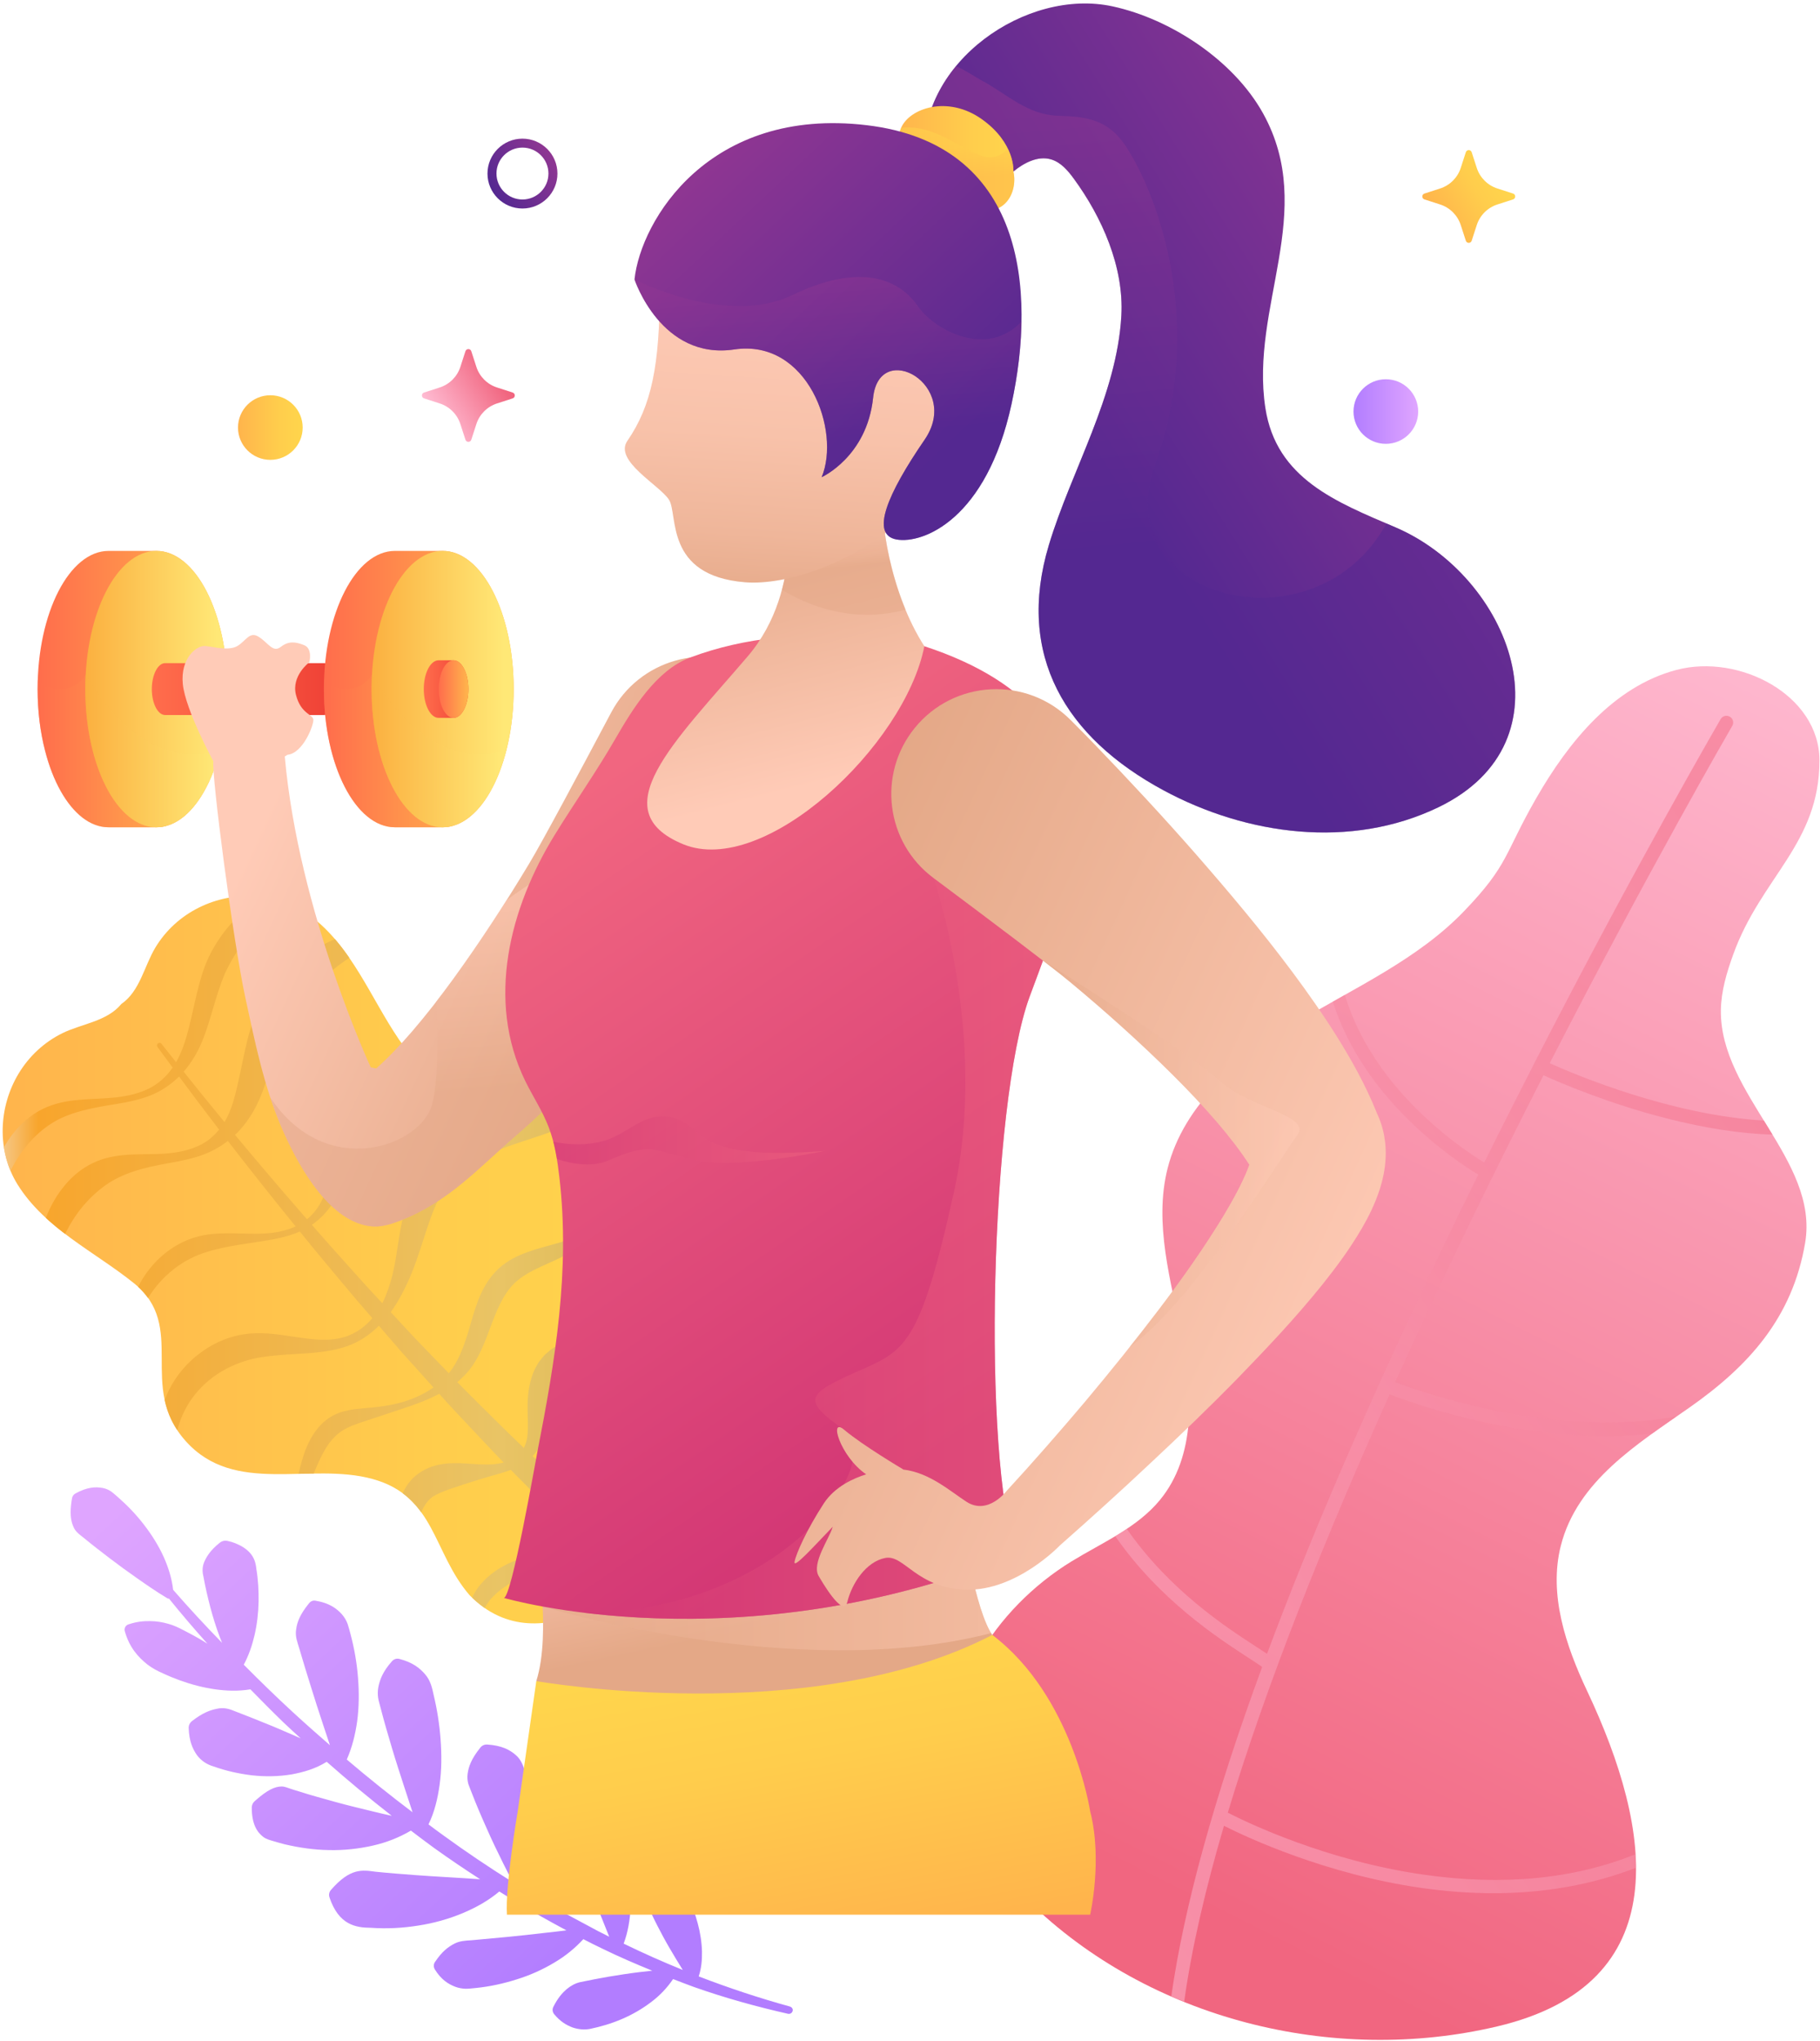 <svg width="454" height="509" viewBox="0 0 454 509" fill="none" xmlns="http://www.w3.org/2000/svg">
<g id="fit-lady">
<g id="yellow-leaf">
<path id="Vector" d="M99.509 259.229C92.433 248.828 87.726 236.052 77.3 228.32C69.357 222.442 58.389 221.994 49.643 226.34C45.124 228.58 41.335 232.029 38.736 236.354C35.981 240.94 34.917 247.192 30.262 250.402C26.682 254.768 20.347 255.321 15.546 257.686C11.027 259.916 7.27 263.408 4.661 267.722C-0.39 276.08 -0.839 287.022 4.379 295.411C11.246 306.426 23.603 312.147 33.414 320.036C46.877 330.874 34.113 345.766 46.334 359.418C58.555 373.069 77.279 364.555 92.934 368.859C108.588 373.163 107.931 387.169 117.136 397.84C135.484 416.609 160.782 391.859 160.782 391.859C160.782 391.859 187.562 368.703 170.321 348.913C160.417 338.878 146.39 338.388 143.374 322.464C140.357 306.53 150.377 288.596 137.748 275.319C125.13 262.022 109.225 273.506 99.509 259.229Z" fill="url(#paint0_linear)"/>
<path id="Vector_2" d="M197.226 414.628L197.164 414.586C181.728 405.041 167.253 393.702 153.299 381.77L148.728 377.737C149.041 377.154 149.364 376.56 149.667 375.976C151.671 372.058 153.654 368.598 156.586 366.191C159.498 363.742 163.297 362.397 167.294 360.761C169.288 359.938 171.344 359.073 173.337 358.02C173.921 357.718 174.506 357.406 175.09 357.072C174.621 355.634 173.995 354.206 173.16 352.779C170.644 353.821 168.014 354.717 165.322 355.707C163.287 356.478 161.189 357.291 159.133 358.427C157.087 359.542 155.063 360.928 153.33 362.658C151.598 364.377 150.178 366.399 149.208 368.556C148.206 370.682 147.674 372.881 147.079 374.965C146.985 375.32 146.859 375.653 146.765 375.997L142.967 372.641L132.885 363.2C132.874 363.189 132.864 363.179 132.854 363.168C134.064 361.855 134.993 360.282 135.661 358.698C136.611 356.489 137.216 354.248 137.707 352.174C138.228 350.1 138.573 348.141 139.23 346.62C139.877 345.067 140.702 344.087 141.735 343.4C142.727 342.67 143.979 342.274 145.753 341.941C147.496 341.597 149.636 341.42 151.973 340.951C153.142 340.721 154.374 340.409 155.605 339.929C156.002 339.773 156.378 339.585 156.753 339.408C153.935 337.71 151.264 335.948 149.03 333.656C147.642 333.677 146.15 333.708 144.501 333.916C143.259 334.083 141.933 334.364 140.587 334.875C139.241 335.386 137.884 336.146 136.757 337.157C136.465 337.397 136.172 337.637 135.901 337.887L135.16 338.762L134.45 339.648C134.221 339.95 134.075 340.284 133.887 340.596C133.125 341.868 132.687 343.202 132.342 344.463C131.038 349.558 131.925 353.737 131.622 357.604C131.518 358.854 131.225 360.063 130.683 361.126C128.074 358.646 125.506 356.113 122.949 353.581C119.985 350.621 116.979 347.703 114.068 344.692C115.717 343.327 117.23 341.69 118.357 339.846C119.735 337.668 120.684 335.334 121.551 333.083C123.252 328.581 124.734 324.266 127.239 321.234C128.46 319.702 130.015 318.524 131.904 317.43C133.793 316.367 135.922 315.46 138.103 314.46C139.69 313.731 141.318 312.959 142.883 312.001C142.946 310.896 143.029 309.781 143.134 308.666C141.13 309.52 138.938 310.083 136.736 310.698C134.461 311.323 132.092 311.98 129.723 313.011C127.364 314.001 124.932 315.585 123.106 317.711C121.279 319.816 120.048 322.234 119.171 324.6C118.284 326.965 117.647 329.3 117 331.54C115.769 335.625 114.485 339.367 111.949 342.493L103.579 333.822L97.463 327.247C99.175 324.881 100.563 322.307 101.763 319.671C105.061 312.428 106.459 304.925 109.496 298.86C111.031 295.837 112.972 293.388 115.456 291.481C117.94 289.564 120.935 288.105 124.202 286.844C127.468 285.573 130.996 284.489 134.607 283.269C136.433 282.655 138.218 282.029 140.117 281.248C140.597 281.039 141.078 280.8 141.547 280.581C140.597 278.747 139.366 276.986 137.748 275.287C137.634 275.172 137.519 275.068 137.404 274.953C135.838 275.381 134.231 275.766 132.551 276.162C128.919 277.006 125.162 277.892 121.352 279.226C117.574 280.581 113.692 282.446 110.352 285.343C108.672 286.75 107.19 288.47 105.948 290.252C104.706 292.054 103.725 293.972 102.921 295.889C101.325 299.745 100.417 303.612 99.77 307.374C99.436 309.249 99.154 311.115 98.872 312.949C98.59 314.752 98.246 316.544 97.807 318.295C97.213 320.608 96.44 322.901 95.365 325.017L94.134 323.693C90.961 320.338 87.934 316.846 84.835 313.428C82.455 310.813 80.128 308.145 77.801 305.477C79.888 304.018 81.693 302.121 83.081 299.985C86.411 294.879 87.694 289.084 89.761 284.176C90.825 281.717 92.005 279.487 93.727 277.694C95.438 275.881 97.369 274.203 99.623 272.755C102.838 270.577 106.428 268.701 110.029 266.585C108.046 266.085 106.146 265.345 104.362 264.157C101.784 265.345 99.196 266.637 96.659 268.211C94.113 269.784 91.681 271.817 89.677 274.255C87.58 276.683 86.244 279.653 85.273 282.457C84.292 285.291 83.635 288.094 82.988 290.814C82.33 293.534 81.735 296.202 80.639 298.63C79.71 300.725 78.375 302.642 76.59 304.091C76.277 303.737 75.964 303.382 75.651 303.028C69.9 296.421 64.223 289.762 58.618 283.03C58.816 282.842 59.036 282.665 59.234 282.467C61.519 280.101 63.346 277.267 64.609 274.37C65.924 271.473 66.769 268.524 67.656 265.72C68.533 262.917 69.43 260.228 70.495 257.8C71.58 255.455 72.906 253.194 74.43 251.037C77.498 246.722 81.412 242.835 85.952 239.688C86.338 239.417 86.745 239.157 87.141 238.886C86.025 237.271 84.835 235.707 83.562 234.228C83.395 234.3 83.228 234.353 83.061 234.436C80.138 235.728 77.32 237.323 74.795 239.334C72.259 241.324 69.879 243.575 67.896 246.191C65.924 248.807 64.254 251.704 63.085 254.851C61.968 257.936 61.311 260.989 60.695 263.907C60.09 266.835 59.495 269.639 58.848 272.338C58.159 275.005 57.376 277.569 55.999 279.841C52.565 275.683 49.173 271.494 45.812 267.283C47.774 265.022 49.33 262.396 50.425 259.697C51.615 256.831 52.44 253.913 53.275 251.079C54.12 248.254 54.955 245.503 56.03 242.96C57.147 240.491 58.514 238.115 60.121 235.884C63.137 231.716 66.957 228.037 71.319 225.088C69.451 224.39 67.5 223.9 65.517 223.65C64.431 224.359 63.377 225.109 62.375 225.922C59.933 227.891 57.658 230.101 55.748 232.654C53.849 235.197 52.231 237.99 51.093 241.001C49.987 243.982 49.277 246.962 48.62 249.87C47.962 252.777 47.347 255.612 46.574 258.342C45.906 260.645 45.092 262.875 43.923 264.907C42.723 263.386 41.492 261.875 40.302 260.343L40.291 260.333C40.083 260.062 39.697 260.009 39.415 260.207C39.133 260.416 39.07 260.812 39.269 261.093C40.521 262.823 41.805 264.532 43.068 266.262C41.554 268.43 39.54 270.326 37.077 271.514C34.52 272.765 31.65 273.401 28.738 273.713C25.816 274.005 22.841 274.036 19.784 274.297C16.747 274.557 13.542 275.131 10.578 276.61C7.625 278.08 5.12 280.289 3.169 282.832C2.344 283.874 1.634 284.989 0.977 286.125C1.29 288.136 1.822 290.116 2.615 292.013C4.985 287.24 8.397 283.061 12.655 280.31C17.101 277.361 23.071 276.277 28.957 275.349C31.911 274.849 34.917 274.276 37.787 273.098C40.323 272.035 42.681 270.462 44.675 268.482C47.962 272.932 51.292 277.35 54.652 281.727C53.421 283.238 51.907 284.562 50.123 285.479C47.639 286.75 44.8 287.386 41.899 287.646C38.997 287.928 36.002 287.792 32.881 287.938C29.782 288.094 26.421 288.501 23.28 290.012C20.138 291.481 17.508 293.795 15.505 296.442C13.772 298.682 12.436 301.163 11.445 303.747C12.968 305.154 14.576 306.477 16.246 307.738C16.308 307.603 16.371 307.467 16.444 307.332C17.665 304.925 19.126 302.674 20.796 300.683C22.497 298.714 24.355 296.984 26.39 295.546C28.425 294.107 30.878 292.94 33.602 292.065C36.326 291.179 39.258 290.596 42.233 290.064C45.197 289.522 48.234 288.949 51.177 287.792C53.17 287 55.08 285.906 56.833 284.551C62.187 291.471 67.625 298.328 73.135 305.123C73.334 305.373 73.542 305.612 73.741 305.863C71.977 306.675 70.036 307.196 68.063 307.447C62.532 308.166 56.854 306.978 50.801 308.061C43.548 309.427 37.609 314.595 34.457 320.942C35.438 321.849 36.252 322.776 36.931 323.735C40.365 318.128 45.698 313.939 51.793 312.178C56.813 310.604 62.647 310.094 68.314 309.062C70.505 308.635 72.707 308.061 74.795 307.144C77.164 310.062 79.533 312.991 81.965 315.867C84.96 319.41 87.872 323.016 90.93 326.496L92.881 328.747C90.805 331.228 88.018 333.051 84.845 333.729C81.37 334.51 77.707 334.031 74.012 333.489C70.307 332.947 66.404 332.218 62.156 332.603C57.877 333.01 53.755 334.646 50.311 337.157C46.846 339.638 43.976 342.951 42.107 346.766C41.721 347.558 41.377 348.37 41.085 349.194C41.627 351.695 42.577 354.196 44.216 356.676C44.894 354.144 45.927 351.768 47.294 349.652C49.089 346.891 51.469 344.535 54.183 342.722C56.917 340.93 59.944 339.627 63.116 338.887C66.341 338.168 70.015 337.908 73.824 337.689C77.634 337.449 81.61 337.23 85.461 336.105C88.895 335.125 92.015 333.166 94.51 330.644L100.02 337.022L108.129 346.036C105.531 347.87 102.462 349.183 99.31 349.975C97.035 350.559 94.687 350.851 92.339 351.08C90.011 351.32 87.559 351.382 84.939 352.237C83.645 352.654 82.34 353.352 81.234 354.248C80.117 355.134 79.199 356.197 78.437 357.312C76.913 359.552 75.995 361.96 75.306 364.315C74.983 365.399 74.732 366.493 74.482 367.566C75.734 367.535 76.997 367.504 78.26 367.493C78.521 366.878 78.782 366.264 79.032 365.649C79.94 363.554 80.921 361.564 82.132 359.917C83.374 358.281 84.73 357.041 86.536 356.155C88.341 355.228 90.627 354.592 92.923 353.81L99.78 351.538C103.078 350.444 106.407 349.298 109.57 347.62C112.565 351.007 115.727 354.269 118.816 357.583C121.071 359.99 123.335 362.376 125.631 364.753C125.224 364.857 124.807 364.961 124.379 365.023C120.288 365.722 116.019 364.565 111.323 365.013C108.996 365.253 106.397 365.93 104.028 367.764C102.389 369.004 101.22 370.693 100.458 372.422C102.306 373.798 103.798 375.403 105.082 377.174C105.165 376.987 105.238 376.779 105.322 376.601C106.073 375.049 106.981 373.923 108.088 373.194C109.194 372.495 110.78 371.86 112.617 371.234C116.312 369.963 120.664 368.608 124.932 367.42C125.757 367.181 126.592 366.889 127.427 366.587C127.781 366.941 128.115 367.306 128.47 367.65L138.301 377.55L143.561 382.531C142.674 383.542 141.62 384.407 140.43 385.053C136.725 387.085 132.342 387.679 128.157 389.367C126.059 390.211 123.993 391.347 122.146 392.91C121.206 393.661 120.361 394.567 119.578 395.505C118.858 396.422 118.263 397.423 117.804 398.465C118.827 399.445 119.87 400.309 120.924 401.039C121.018 400.862 121.112 400.664 121.217 400.487C121.707 399.695 122.229 398.965 122.855 398.319C123.513 397.652 124.212 397.006 124.984 396.433C126.519 395.276 128.23 394.234 130.025 393.181C133.615 391.035 137.529 388.877 141.286 386.47C142.518 385.657 143.635 384.667 144.668 383.594L148.446 387.168C162.17 399.778 176.489 411.867 192.206 422.381C192.248 422.413 192.3 422.444 192.342 422.475C194.513 423.82 197.352 423.153 198.698 420.985C200.065 418.817 199.397 415.972 197.226 414.628Z" fill="url(#paint1_linear)"/>
</g>
<g id="pink-leaf">
<path id="Vector_3" d="M395.918 421.747C390.574 410.419 386.275 397.663 389.343 385.523C393.444 369.297 408.577 360.053 421.394 351.07C436.172 340.712 447.12 328.686 450.293 309.98C453.81 289.273 428.95 272.912 429.273 251.903C429.346 247.14 430.745 242.503 432.362 238.022C439.313 218.742 453.904 210.458 453.862 189.584C453.831 173.369 433.907 162.937 418.2 167.074C402.503 171.212 391.305 184.988 383.227 199.046C375.149 213.105 376.443 215.564 365.193 227.267C353.618 239.303 337.932 246.296 323.624 254.925C309.326 263.553 295.33 275.246 291.249 291.43C287.784 305.175 292.095 319.494 294.85 333.406C297.605 347.308 298.346 363.2 289.319 374.132C283.599 381.062 274.958 384.72 267.297 389.41C248.272 401.061 233.619 423.247 238.419 445.007C240.914 456.293 248.209 465.943 256.454 474.04C286.647 503.678 332.62 515.058 373.531 505.376C418.461 494.726 412.262 456.386 395.918 421.747Z" fill="url(#paint2_linear)"/>
<path id="Vector_4" opacity="0.5" d="M314.847 415.734C314.032 415.15 312.874 414.4 311.517 413.514C303.836 408.533 289.225 399.028 278.193 383.115C279.174 382.532 280.134 381.927 281.074 381.292C291.75 396.663 305.913 405.865 313.354 410.69C314.398 411.367 315.306 411.951 316.057 412.472C326.984 383.147 341.397 349.778 359.265 312.46C362.427 305.853 365.6 299.34 368.752 292.962C362.886 289.408 340.228 274.36 332.474 249.818C333.476 249.256 334.467 248.693 335.469 248.13C342.566 271.692 364.326 286.324 370.244 289.94C374.46 281.426 378.635 273.172 382.695 265.262C382.705 265.252 382.705 265.231 382.705 265.221C382.716 265.2 382.726 265.179 382.737 265.158C408.056 215.783 428.939 179.819 429.211 179.35C429.68 178.548 430.703 178.277 431.507 178.746C432.31 179.215 432.582 180.236 432.112 181.039C431.58 181.945 411.375 216.835 386.567 265.179C392.944 268.034 417 278.164 440.013 279.467C440.733 280.634 441.453 281.801 442.162 282.978C434.199 282.739 425.339 281.384 415.612 278.893C401.251 275.225 389.197 270.056 385.022 268.18C373.124 291.472 360.246 317.712 348.024 344.703C355.674 347.6 387.965 358.751 418.19 353.269C416.155 354.676 414.098 356.104 412.053 357.573C408.337 357.979 404.486 358.198 400.51 358.198C395.584 358.198 390.47 357.886 385.189 357.25C366.81 355.051 351.5 349.622 346.647 347.756C330.762 383.053 316.099 419.464 306.278 452.083C311.267 454.636 330.877 464.067 355.048 467.527C374.899 470.372 392.589 468.652 407.993 462.431C408.066 463.567 408.097 464.703 408.108 465.818C397.243 470.028 385.325 472.164 372.519 472.164C366.716 472.164 360.726 471.726 354.579 470.851C330.804 467.454 311.288 458.366 305.318 455.355C300.695 471.112 297.24 485.93 295.393 499.238C294.318 498.801 293.243 498.363 292.178 497.894C295.32 475.718 302.876 448.289 314.847 415.734Z" fill="url(#paint3_linear)"/>
</g>
<g id="pink-star">
<path id="Vector_5" d="M105.781 97.899L109.684 96.638C112.137 95.846 114.057 93.928 114.84 91.49L116.103 87.592C116.332 86.884 117.334 86.884 117.564 87.592L118.827 91.49C119.62 93.939 121.54 95.856 123.982 96.638L127.886 97.899C128.595 98.128 128.595 99.128 127.886 99.358L123.982 100.619C121.53 101.411 119.609 103.328 118.827 105.767L117.564 109.664C117.334 110.373 116.332 110.373 116.103 109.664L114.84 105.767C114.047 103.318 112.126 101.4 109.684 100.619L105.781 99.358C105.071 99.128 105.071 98.128 105.781 97.899Z" fill="url(#paint4_linear)"/>
</g>
<g id="yellow-star">
<path id="Vector_6" d="M355.33 48.273L359.234 47.012C361.686 46.22 363.607 44.303 364.389 41.864L365.652 37.967C365.882 37.258 366.884 37.258 367.113 37.967L368.376 41.864C369.169 44.313 371.09 46.231 373.532 47.012L377.435 48.273C378.145 48.502 378.145 49.503 377.435 49.732L373.532 50.993C371.079 51.785 369.159 53.703 368.376 56.141L367.113 60.039C366.884 60.747 365.882 60.747 365.652 60.039L364.389 56.141C363.596 53.692 361.676 51.775 359.234 50.993L355.33 49.732C354.621 49.503 354.621 48.492 355.33 48.273Z" fill="url(#paint5_linear)"/>
</g>
<g id="purple-circle">
<path id="Vector_7" d="M130.328 52.004C135.139 52.004 139.053 48.096 139.053 43.292C139.053 38.488 135.139 34.58 130.328 34.58C125.516 34.58 121.603 38.488 121.603 43.292C121.603 48.096 125.516 52.004 130.328 52.004ZM130.328 36.81C133.907 36.81 136.809 39.717 136.809 43.281C136.809 46.856 133.897 49.753 130.328 49.753C126.748 49.753 123.847 46.845 123.847 43.281C123.836 39.717 126.748 36.81 130.328 36.81Z" fill="url(#paint6_linear)"/>
</g>
<g id="purple -round">
<path id="Vector_8" d="M345.697 110.696C341.242 110.696 337.63 107.089 337.63 102.64C337.63 98.191 341.242 94.585 345.697 94.585C350.153 94.585 353.765 98.191 353.765 102.64C353.765 107.089 350.153 110.696 345.697 110.696Z" fill="url(#paint7_linear)"/>
</g>
<g id="yelow-round">
<path id="yellow-round" d="M67.437 114.687C62.981 114.687 59.369 111.081 59.369 106.632C59.369 102.183 62.981 98.576 67.437 98.576C71.892 98.576 75.504 102.183 75.504 106.632C75.504 111.081 71.892 114.687 67.437 114.687Z" fill="url(#paint8_linear)"/>
</g>
<g id="purple-leaf">
<path id="Vector_9" d="M197.059 500.437L197.039 500.426C189.326 498.3 181.738 495.779 174.287 492.913C174.986 490.86 175.143 488.723 175.111 486.681C175.038 484.263 174.652 481.939 174.057 479.709C173.452 477.479 172.69 475.322 171.74 473.258C171.323 472.206 170.665 471.247 169.622 470.507C168.557 469.778 167.252 469.173 165.113 469.048C164.414 469.007 163.788 469.361 163.454 469.913L163.412 469.976C162.306 471.768 161.992 473.113 161.898 474.332C161.815 475.541 162.118 476.562 162.608 477.479C163.495 479.376 164.466 481.22 165.447 483.054C166.438 484.888 167.503 486.681 168.578 488.473C169.152 489.422 169.736 490.349 170.321 491.308C165.332 489.286 160.417 487.098 155.574 484.743C156.649 481.866 157.139 478.823 157.306 475.822C157.442 472.362 157.119 468.934 156.503 465.588C155.856 462.264 154.969 459.002 153.779 455.865C153.257 454.271 152.537 452.75 151.201 451.499C149.834 450.269 148.174 449.175 145.315 448.727C144.626 448.623 143.958 448.946 143.624 449.519L143.582 449.592C142.121 452.02 141.777 453.844 141.662 455.574C141.589 457.272 142.059 458.721 142.685 460.117C143.77 462.962 144.97 465.776 146.108 468.6L149.594 477.083L151.963 483.013C151.952 483.013 151.942 483.002 151.932 483.002C150.116 482.116 148.331 481.189 146.567 480.209L141.234 477.354C138.343 475.697 135.463 474.05 132.613 472.331C133.772 469.278 134.273 466.089 134.471 462.941C134.649 459.336 134.346 455.793 133.772 452.322C133.187 448.862 132.29 445.496 131.131 442.224C130.557 440.588 130.109 438.9 128.595 437.649C127.134 436.388 125.151 435.325 121.54 435.086C120.862 435.044 120.236 435.336 119.839 435.826L119.787 435.899C117.543 438.681 116.854 440.682 116.635 442.495C116.531 443.402 116.625 444.215 116.844 444.975C117.094 445.726 117.428 446.455 117.7 447.195C118.837 450.155 120.09 453.073 121.394 455.97C122.667 458.877 124.045 461.753 125.496 464.661C126.278 466.224 127.061 467.798 127.886 469.403C122.01 465.734 116.259 461.858 110.655 457.783C109.382 456.887 108.14 455.938 106.887 455.001C108.421 451.885 109.183 448.498 109.653 445.184C110.196 441.338 110.175 437.535 109.903 433.793C109.622 430.042 109.048 426.363 108.181 422.757C107.795 420.944 107.399 419.131 106.052 417.578C104.727 416.036 102.974 414.608 99.623 413.733C98.945 413.556 98.256 413.785 97.818 414.275L97.776 414.316C95.511 416.859 94.75 418.881 94.374 420.788C94.196 421.736 94.207 422.632 94.332 423.487C94.468 424.341 94.76 425.165 94.958 426.009C95.814 429.354 96.795 432.668 97.776 435.972C98.757 439.275 99.843 442.568 100.907 445.861C101.565 447.883 102.233 449.894 102.911 451.978C97.317 447.758 91.848 443.371 86.505 438.827C87.84 435.794 88.623 432.595 89.082 429.385C89.573 425.717 89.594 422.028 89.302 418.391C89.02 414.754 88.394 411.169 87.465 407.657C87.235 406.782 87.006 405.896 86.724 405.031C86.411 404.177 85.941 403.353 85.294 402.613C83.958 401.134 82.132 399.768 78.646 399.206C78.061 399.112 77.498 399.352 77.153 399.779L76.913 400.081C74.847 402.655 74.106 404.562 73.876 406.355C73.563 408.157 74.231 409.637 74.68 411.211C75.588 414.348 76.569 417.474 77.54 420.611C78.51 423.747 79.523 426.895 80.587 430.094C81.14 431.793 81.704 433.502 82.299 435.252C79.209 432.564 76.152 429.865 73.135 427.093C68.929 423.226 64.838 419.235 60.81 415.181C62.093 412.764 62.907 410.315 63.492 407.834C64.129 405.062 64.452 402.269 64.504 399.487C64.546 396.705 64.4 393.922 63.93 391.171C63.795 389.785 63.408 388.43 62.302 387.232C61.759 386.638 61.06 386.075 60.163 385.575C59.213 385.085 58.242 384.606 56.698 384.293H56.687C55.998 384.158 55.32 384.345 54.819 384.752C52.45 386.669 51.573 388.149 50.937 389.566C50.363 390.973 50.488 392.213 50.791 393.432C51.229 395.902 51.824 398.362 52.46 400.842C53.118 403.322 53.89 405.813 54.84 408.324C55.017 408.783 55.205 409.252 55.393 409.721C51.208 405.427 47.127 401.019 43.193 396.507C42.859 393.599 41.972 390.848 40.824 388.274C39.509 385.387 37.818 382.73 35.918 380.27C34.019 377.801 31.89 375.56 29.573 373.528C28.999 373.017 28.415 372.496 27.799 372.027C27.162 371.579 26.421 371.246 25.576 371.089C23.854 370.787 21.787 370.839 18.823 372.465C18.343 372.726 18.03 373.194 17.957 373.695L17.884 374.153C17.394 377.3 17.634 379.135 18.228 380.573C18.771 382.073 19.94 382.751 20.994 383.626C23.092 385.356 25.263 387.023 27.444 388.691C29.625 390.358 31.869 391.984 34.196 393.61C36.524 395.246 38.893 396.892 41.659 398.56L41.69 398.58C41.846 398.674 42.013 398.705 42.18 398.726C45.27 402.551 48.463 406.282 51.74 409.939C51.052 409.512 50.363 409.074 49.663 408.668C48.411 407.98 47.18 407.272 45.896 406.636C44.633 405.969 43.349 405.344 41.94 404.969C40.542 404.573 39.06 404.312 37.432 404.302C35.814 404.27 34.092 404.437 32.057 405.114L32.026 405.125C31.316 405.354 30.93 406.104 31.128 406.813C32.266 410.857 34.395 413.222 36.774 415.129C37.985 416.046 39.3 416.755 40.678 417.349C42.034 417.995 43.433 418.547 44.842 419.068C47.67 420.1 50.624 420.882 53.702 421.319C56.51 421.705 59.401 421.83 62.459 421.319C65.193 424.112 67.938 426.895 70.745 429.604C72.144 430.948 73.584 432.241 75.014 433.554C74.607 433.377 74.179 433.179 73.772 433.001C71.121 431.845 68.554 430.719 65.997 429.708C63.44 428.677 60.904 427.645 58.326 426.676C57.053 426.144 55.727 425.79 54.047 426.176C52.367 426.52 50.53 427.197 47.9 429.229L47.868 429.26C47.326 429.688 47.044 430.334 47.065 430.98C47.18 434.252 48.056 436.201 49.142 437.743C50.269 439.223 51.688 440.088 53.264 440.546C56.343 441.651 59.568 442.37 62.855 442.766C66.153 443.131 69.514 443.079 72.854 442.516C75.818 441.953 78.761 441.109 81.495 439.39C86.766 444.037 92.182 448.539 97.724 452.864C96.106 452.499 94.53 452.156 92.975 451.76C89.782 450.968 86.682 450.259 83.645 449.404C80.608 448.55 77.602 447.758 74.659 446.799C73.918 446.58 73.177 446.361 72.457 446.111C71.716 445.892 71.038 445.538 70.224 445.549C68.575 445.58 66.769 446.341 63.701 449.06L63.502 449.238C63.043 449.644 62.814 450.217 62.803 450.78C62.793 455.011 64.17 456.991 65.725 458.169C66.519 458.742 67.447 458.95 68.335 459.221C69.232 459.492 70.13 459.742 71.027 459.971C74.649 460.816 78.333 461.357 82.048 461.41C85.753 461.503 89.479 461.097 93.08 460.274C96.367 459.534 99.561 458.283 102.504 456.553C104.445 458.033 106.376 459.502 108.348 460.93C112.085 463.608 115.904 466.182 119.766 468.684C114.13 468.287 108.839 468.037 103.641 467.652C100.27 467.391 96.962 467.152 93.675 466.808C90.324 466.36 87.381 465.828 82.591 471.31L82.549 471.362C82.09 471.883 81.975 472.591 82.184 473.196C84.501 480.074 88.696 480.772 92.579 480.793C96.503 481.074 100.448 480.855 104.309 480.241C108.171 479.657 111.959 478.594 115.56 477.083C118.754 475.728 121.812 474.04 124.556 471.737C125.986 472.623 127.406 473.519 128.846 474.373C132.927 476.843 137.091 479.188 141.297 481.429C139.408 481.658 137.592 481.898 135.755 482.075C132.655 482.429 129.639 482.783 126.612 483.065L117.616 483.898C116.113 483.992 114.631 484.034 113.16 484.847C111.678 485.649 110.217 486.775 108.578 489.224L108.494 489.338C108.119 489.901 108.129 490.61 108.463 491.152C110.05 493.736 111.813 494.82 113.556 495.497C114.433 495.831 115.31 495.966 116.176 495.997C117.042 495.997 117.898 495.872 118.754 495.799C122.187 495.455 125.579 494.705 128.877 493.663C132.175 492.642 135.379 491.224 138.354 489.422C140.994 487.869 143.415 485.899 145.513 483.627C147.131 484.451 148.748 485.284 150.387 486.056C154.426 488.025 158.548 489.797 162.702 491.495C161.554 491.61 160.437 491.746 159.331 491.871C156.795 492.183 154.363 492.569 151.932 492.965C149.51 493.371 147.131 493.861 144.741 494.34C143.551 494.611 142.434 495.205 141.328 496.112C140.232 497.081 139.157 498.29 138.093 500.395L138.03 500.51C137.717 501.114 137.821 501.823 138.228 502.323C139.773 504.199 141.297 505.064 142.789 505.637C144.271 506.148 145.732 506.262 147.11 506.023C149.855 505.46 152.558 504.657 155.146 503.542C157.734 502.438 160.218 501.01 162.504 499.259C164.56 497.717 166.397 495.799 167.9 493.58C169.601 494.236 171.291 494.893 173.003 495.518C180.716 498.248 188.606 500.437 196.569 502.24C197.091 502.354 197.613 502.031 197.727 501.51C197.853 501.083 197.55 500.583 197.059 500.437Z" fill="url(#paint9_linear)"/>
</g>
<g id="right-hand">
<path id="Vector_10" d="M9.378 171.858C9.378 152.818 17.31 137.395 27.099 137.395H38.997C48.786 137.395 56.718 152.829 56.718 171.858C56.718 190.897 48.786 206.32 38.997 206.32H27.099C22.486 206.32 18.291 202.892 15.139 197.275C13.542 194.43 12.217 191.022 11.246 187.218C10.046 182.602 9.378 177.381 9.378 171.858Z" fill="url(#paint10_linear)"/>
<path id="Vector_11" opacity="0.5" d="M9.378 171.858C9.378 171.066 9.398 170.284 9.419 169.513C9.576 169.784 10.964 171.858 15.107 171.858C19.532 171.858 21.401 168.221 21.401 168.221C22.34 172.577 35.667 196.149 41.376 206.008C40.593 206.216 39.8 206.331 38.986 206.331H27.089C22.476 206.331 18.28 202.902 15.128 197.285C13.531 194.44 12.206 191.033 11.235 187.229C10.046 182.602 9.378 177.381 9.378 171.858Z" fill="url(#paint11_linear)"/>
<path id="Vector_12" d="M38.997 206.32C29.21 206.32 21.276 190.891 21.276 171.858C21.276 152.824 29.21 137.395 38.997 137.395C48.784 137.395 56.718 152.824 56.718 171.858C56.718 190.891 48.784 206.32 38.997 206.32Z" fill="url(#paint12_linear)"/>
<path id="Vector_13" opacity="0.5" d="M54.913 187.031C52.022 198.452 45.989 206.32 38.997 206.32C29.207 206.32 21.275 190.887 21.275 171.858C21.275 170.628 21.307 169.419 21.369 168.221C25.711 175.766 37.473 192.346 54.913 187.031Z" fill="url(#paint13_linear)"/>
<path id="Vector_14" d="M41.199 165.386H80.785C82.622 165.386 84.114 168.283 84.114 171.858C84.114 175.432 82.622 178.329 80.785 178.329H41.199C39.362 178.329 37.87 175.432 37.87 171.858C37.88 168.283 39.362 165.386 41.199 165.386Z" fill="url(#paint14_linear)"/>
<path id="Vector_15" d="M98.517 137.395H110.415C120.204 137.395 128.136 152.829 128.136 171.858C128.136 190.897 120.204 206.32 110.415 206.32H98.517C88.727 206.32 80.796 190.887 80.796 171.858C80.796 152.818 88.727 137.395 98.517 137.395Z" fill="url(#paint15_linear)"/>
<path id="Vector_16" opacity="0.5" d="M80.837 169.555C81.077 169.94 82.507 171.858 86.504 171.858C90.929 171.858 92.798 168.221 92.798 168.221C93.737 172.577 107.075 196.16 112.784 206.018C112.011 206.216 111.229 206.331 110.425 206.331H98.527C88.738 206.331 80.806 190.897 80.806 171.868C80.795 171.086 80.806 170.315 80.837 169.555Z" fill="url(#paint16_linear)"/>
<path id="Vector_17" d="M92.693 171.858C92.693 190.897 100.625 206.32 110.415 206.32C120.204 206.32 128.136 190.887 128.136 171.858C128.136 152.818 120.204 137.395 110.415 137.395C100.625 137.395 92.693 152.818 92.693 171.858Z" fill="url(#paint17_linear)"/>
<path id="Vector_18" d="M109.403 164.677H113.139C115.174 164.677 116.834 167.898 116.834 171.858C116.834 175.828 115.185 179.038 113.139 179.038H109.403C107.368 179.038 105.708 175.818 105.708 171.858C105.708 167.887 107.368 164.677 109.403 164.677Z" fill="url(#paint18_linear)"/>
<path id="Vector_19" d="M109.454 171.858C109.454 175.828 111.103 179.038 113.149 179.038C115.184 179.038 116.843 175.818 116.843 171.858C116.843 167.887 115.194 164.677 113.149 164.677C111.103 164.677 109.454 167.887 109.454 171.858Z" fill="url(#paint19_linear)"/>
<path id="Vector_20" opacity="0.5" d="M126.33 187.031C123.439 198.452 117.407 206.32 110.414 206.32C100.625 206.32 92.693 190.887 92.693 171.858C92.693 170.628 92.724 169.419 92.797 168.221C97.129 175.766 108.891 192.346 126.33 187.031Z" fill="url(#paint20_linear)"/>
<path id="Vector_21" d="M45.604 170.618C44.956 164.136 49.068 160.905 51.229 161.113C53.389 161.332 57.063 162.385 59.234 161.103C61.394 159.821 62.26 157.299 64.64 158.883C67.019 160.467 68.105 162.843 70.046 161.332C71.987 159.821 73.72 160.04 75.88 160.905C78.04 161.77 77.174 165.157 77.174 165.157C77.174 165.157 72.613 168.533 73.834 173.317C75.056 178.1 78.051 178.121 78.166 179.486C78.28 180.851 75.557 187.906 71.705 188.24C71.507 188.386 71.278 188.521 71.037 188.657C74.461 227.423 92.485 266.19 92.485 266.19C92.954 266.305 93.403 266.388 93.841 266.471C96.774 263.876 99.895 260.604 102.89 257.124C106.365 253.07 109.778 248.693 113.086 244.139C119.703 235.02 126.028 225.329 132.018 215.356C135.243 210.009 144.532 192.637 152.464 177.683C159.414 164.584 175.863 159.863 188.72 167.293C202.215 175.088 205.941 192.867 196.704 205.414C194.471 208.446 192.634 210.927 191.695 212.146C184.17 222.036 176.457 231.8 168.411 241.408C160.333 250.996 152.067 260.5 143.019 269.702C138.5 274.308 133.772 278.831 128.679 283.249C119.213 291.44 111.938 299.715 99.874 304.415C97.567 305.311 95.136 306.093 92.673 305.853C82.507 304.863 74.951 291.691 70.923 282.739C70.641 282.113 70.38 281.519 70.13 280.936C65.767 270.734 63.502 259.427 61.206 248.849C58.107 234.551 52.794 193.554 53.212 189.855C53.222 189.845 46.261 177.089 45.604 170.618Z" fill="url(#paint21_linear)"/>
<path id="Vector_22" opacity="0.5" d="M70.129 280.936C69.127 278.581 68.24 276.153 67.426 273.704C81.349 294.671 105.186 285.855 107.826 275.308C109.58 268.305 108.974 257.332 108.86 249.745C110.279 247.911 111.688 246.046 113.076 244.139C117.647 237.844 122.062 231.269 126.341 224.526C129.326 222.286 132.018 220.504 133.772 219.545C139.345 216.533 147.068 244.41 152.725 250.444C153.935 251.736 154.676 253.966 155.073 256.8C151.169 261.157 147.172 265.46 142.998 269.702C138.479 274.308 133.751 278.831 128.658 283.249C119.192 291.44 111.917 299.715 99.853 304.415C97.546 305.311 95.115 306.093 92.652 305.853C82.486 304.863 74.93 291.691 70.902 282.739C70.641 282.113 70.38 281.509 70.129 280.936Z" fill="url(#paint22_linear)"/>
</g>
<g id="body">
<path id="Vector_23" d="M129.148 451.739L133.782 419.266C133.782 419.266 223.401 409.293 247.531 407.751C267.611 422.945 271.942 451.739 271.942 451.739C275.073 463.817 271.942 477.521 271.942 477.521H126.456C125.996 470.142 129.148 451.739 129.148 451.739Z" fill="url(#paint23_linear)"/>
<path id="Vector_24" d="M133.782 385.783C133.782 385.783 137.602 407.188 133.782 419.266C133.782 419.266 201.975 431.355 247.531 407.751C243.345 401.853 240.141 380.958 240.141 380.958C240.141 380.958 140.629 391.556 133.782 385.783Z" fill="url(#paint24_linear)"/>
<path id="Vector_25" opacity="0.5" d="M240.141 380.958C240.141 380.958 243.189 400.863 247.228 407.303C198.52 419.912 135.369 400.665 135.369 400.665C137.111 397.893 141.443 392.734 146.066 387.482C174.328 387.972 240.141 380.958 240.141 380.958Z" fill="url(#paint25_linear)"/>
<path id="Vector_26" d="M230.55 39.03C229.319 15.519 256.016 -3.072 277.525 1.586C292.116 4.744 307.771 15.103 315.076 28.285C328.654 52.796 311.758 76.483 315.65 101.755C318.364 119.418 333.393 125.223 348.108 131.517C376.61 143.721 392.892 184.905 358.806 201.329C336.993 211.844 311.016 208.311 290.206 197.077C265.837 183.925 253.365 163.458 261.641 135.936C267.225 117.345 278.6 98.774 279.728 78.713C280.406 66.573 274.885 54.13 267.84 44.522C266.358 42.5 264.615 40.457 262.205 39.749C258.917 38.779 255.452 40.593 252.801 42.76C250.15 44.928 247.739 47.585 244.515 48.753C239.15 50.701 232.481 47.241 230.989 41.739C230.738 40.864 230.603 39.957 230.55 39.03Z" fill="url(#paint26_linear)"/>
<path id="Vector_27" opacity="0.5" d="M244.681 19.959C251.475 23.606 256.193 28.661 264.125 28.879C271.211 29.067 276.492 29.932 280.729 36.32C289.204 49.086 300.632 81.475 288.097 116.073C276.043 149.338 328.07 163.02 345.843 130.569C346.595 130.892 347.346 131.215 348.097 131.538C376.6 143.741 392.881 184.926 358.795 201.35C336.982 211.864 311.006 208.332 290.195 197.098C265.826 183.946 253.354 163.479 261.63 135.957C267.214 117.365 278.59 98.795 279.717 78.734C280.395 66.594 274.874 54.151 267.83 44.542C266.348 42.521 264.605 40.478 262.194 39.769C258.906 38.8 255.441 40.614 252.79 42.781C250.14 44.949 247.729 47.606 244.504 48.773C239.139 50.722 232.47 47.262 230.978 41.76C230.738 40.874 230.602 39.967 230.55 39.05C230.112 30.62 233.264 22.825 238.482 16.509C240.757 17.479 243.721 19.448 244.681 19.959Z" fill="url(#paint27_linear)"/>
<path id="Vector_28" d="M252.79 42.771C252.79 42.771 253.364 35.726 244.911 29.723C236.468 23.721 226.897 26.941 224.779 31.891C222.66 36.841 224.737 42.375 237.334 49.784C249.941 57.194 254.095 48.315 252.79 42.771Z" fill="url(#paint28_linear)"/>
<path id="Vector_29" opacity="0.5" d="M224.779 31.891C224.779 31.881 224.789 31.881 224.789 31.87C232.877 30.984 239.108 36.82 244.639 38.8C247.906 39.967 250.077 38.581 251.392 37.05C252.978 40.301 252.79 42.771 252.79 42.771C254.095 48.304 249.941 57.183 237.334 49.784C224.737 42.375 222.66 36.841 224.779 31.891Z" fill="url(#paint29_linear)"/>
<path id="Vector_30" d="M230.582 161.166C230.582 161.166 200.295 153.391 172.126 164C163.662 167.189 157.755 176.891 153.497 184.269C148.738 192.512 143.311 200.203 138.353 208.259C127.186 226.402 121.185 249.443 131.006 269.556C132.895 273.422 135.306 277.038 136.851 281.061C138.426 285.136 139.063 289.492 139.564 293.827C142.215 317.024 138.531 339.211 134.064 362.023C133.594 364.43 127.635 398.518 125.683 398.518C125.683 398.518 184.306 415.723 253.49 387.596C244.921 363.753 247.05 275.225 256.84 248.568C266.64 221.9 285.76 179.288 230.582 161.166Z" fill="url(#paint30_linear)"/>
<path id="Vector_31" d="M196.016 122.482C196.016 122.482 201.14 146.597 186.487 163.729C168.171 185.145 150.105 202.152 170.394 210.541C190.682 218.92 225.687 185.968 230.582 161.166C222.264 148.243 219.049 129.496 220.26 119.012C213.779 116.917 196.016 122.482 196.016 122.482Z" fill="url(#paint31_linear)"/>
<path id="Vector_32" opacity="0.5" d="M220.187 119.992C219.477 128.245 221.283 140.907 225.896 152.047C212.579 155.621 201.411 150.953 195.055 147.097C197.675 137.322 196.882 128.235 196.339 124.41C202.33 122.816 213.695 121.273 220.187 119.992Z" fill="url(#paint32_linear)"/>
<path id="Vector_33" d="M246.508 61.195C246.508 61.195 241.874 37.852 213.267 36.393C184.671 34.934 164.57 53.171 164.57 72.138C164.57 91.104 162.525 101.213 156.492 109.956C153.069 114.927 164.57 121.002 166.887 124.65C169.204 128.297 165.708 143.554 185.777 145.211C205.857 146.889 256.297 124.087 246.508 61.195Z" fill="url(#paint33_linear)"/>
<path id="Vector_34" d="M158.277 69.678C158.277 69.678 164.894 89.874 183.178 87.154C201.463 84.435 209.802 107.455 204.96 119.012C204.96 119.012 216.242 113.958 217.797 99.201C219.352 84.445 239.974 96.096 230.634 109.685C221.293 123.285 217.056 133.383 223.652 134.55C230.247 135.717 246.111 129.496 252.331 100.754C258.552 72.013 255.462 35.882 216.2 31.224C176.948 26.566 159.832 54.922 158.277 69.678Z" fill="url(#paint34_linear)"/>
<path id="Vector_35" opacity="0.5" d="M197.623 73.607C214.113 65.645 224.007 69.22 228.953 76.348C233.232 82.527 246.362 89.301 254.815 80.162C254.701 87.102 253.772 94.116 252.331 100.744C246.111 129.485 230.248 135.707 223.652 134.539C217.056 133.372 221.303 123.274 230.634 109.675C239.974 96.075 219.352 84.424 217.797 99.191C216.242 113.947 204.96 119.002 204.96 119.002C209.802 107.444 201.463 84.435 183.179 87.154C164.894 89.874 158.277 69.678 158.277 69.678C158.277 69.678 181.133 81.569 197.623 73.607Z" fill="url(#paint35_linear)"/>
<path id="Vector_36" opacity="0.5" d="M210.616 356.604C200.034 349.257 201.14 347.694 213.413 342.254C225.687 336.804 229.329 336.356 237.96 297.308C246.602 258.259 232.846 218.94 232.846 218.94C239.16 213.574 253.312 216.887 265.868 221.535C263.509 231.248 259.762 240.616 256.84 248.568C247.04 275.225 244.911 363.753 253.49 387.596C208.873 405.729 168.661 405.021 145.711 402.228C196.235 401.811 221.199 363.951 210.616 356.604Z" fill="url(#paint36_linear)"/>
<path id="Vector_37" opacity="0.5" d="M151.712 289.419C148.028 291.013 143.436 290.555 138.927 289.054C138.687 287.605 138.395 286.167 138.03 284.75C141.912 285.542 146.16 285.73 150.376 284.604C156.826 282.895 161.001 276.663 168.254 278.862C168.901 279.06 169.538 279.31 170.143 279.633C172.825 281.071 174.735 283.489 177.501 284.812C181.415 286.688 185.975 287.178 190.254 287.459C196.986 287.762 205.711 287.053 205.711 287.053C205.711 287.053 183.596 291.743 173.159 289.314C162.723 286.897 162.754 284.635 151.712 289.419Z" fill="url(#paint37_linear)"/>
</g>
<g id="left-hand">
<path id="Vector_38" d="M198.207 389.483C198.573 387.513 201.203 381.552 205.482 374.976C208.247 370.725 213.027 368.64 216.064 367.702C209.552 363.263 206.64 353.217 210.616 356.604C215.062 360.397 225.28 366.452 225.28 366.452C225.29 366.473 225.301 366.483 225.311 366.504C231.917 367.286 237 371.902 241.123 374.56C246.487 378.009 251.152 371.777 251.152 371.777C254.429 368.223 257.758 364.503 261.004 360.804C264.26 357.094 267.485 353.352 270.658 349.59C276.993 342.035 283.172 334.376 289.058 326.622C294.944 318.9 300.538 310.949 305.287 303.102C307.624 299.204 309.774 295.234 311.162 291.784C311.34 291.347 311.507 290.909 311.653 290.482C309.534 287.189 306.779 283.614 303.794 280.113C300.319 276.059 296.509 272.015 292.523 268.055C284.528 260.114 275.908 252.382 266.964 244.941C262.163 240.939 246.414 229.091 232.846 218.961C220.949 210.093 218.82 193.127 228.15 181.591C237.95 169.482 256.109 168.554 267.099 179.601C269.761 182.268 271.921 184.467 272.985 185.582C281.606 194.534 290.091 203.642 298.346 213.063C306.591 222.504 314.721 232.134 322.424 242.471C326.275 247.64 330.032 252.997 333.612 258.708C337.17 264.46 340.604 270.483 343.516 277.726L342.702 276.173C344.069 278.549 344.862 280.998 345.259 283.135C345.666 285.292 345.718 287.157 345.645 288.783C345.478 292.045 344.852 294.421 344.215 296.505C342.879 300.601 341.314 303.55 339.738 306.311C336.565 311.73 333.236 316.139 329.844 320.401C323.06 328.832 315.942 336.314 308.793 343.692C301.623 351.029 294.297 358.073 286.887 364.993C279.487 371.954 272.046 378.676 264.365 385.45C264.365 385.45 253.636 396.746 241.123 396.465C228.609 396.183 225.572 387.607 220.813 388.555C216.054 389.503 212.537 394.808 211.357 399.539C210.314 403.739 204.699 393.86 204.24 393.099C202.33 389.931 206.922 383.709 207.725 380.771C203.019 385.658 197.832 391.452 198.207 389.483Z" fill="url(#paint38_linear)"/>
<path id="Vector_39" opacity="0.5" d="M281.804 335.939C281.794 335.939 281.794 335.949 281.783 335.949C284.246 332.854 286.689 329.738 289.068 326.612C294.954 318.89 300.548 310.938 305.297 303.091C307.635 299.194 309.785 295.223 311.173 291.774C311.35 291.336 311.517 290.898 311.663 290.471C309.545 287.178 306.789 283.604 303.805 280.102C300.329 276.048 296.52 272.005 292.533 268.045C284.539 260.104 275.918 252.371 266.974 244.931C265.554 243.753 263.175 241.877 260.19 239.574C260.19 239.574 296.989 262.73 304.243 269.535C311.496 276.33 327.381 278.226 323.603 283.135C319.814 288.033 297.887 324.548 281.804 335.939Z" fill="url(#paint39_linear)"/>
</g>
</g>
<defs>
<linearGradient id="paint0_linear" x1="176.119" y1="314.151" x2="0.668" y2="314.151" gradientUnits="userSpaceOnUse">
<stop offset="0.013" stop-color="#FFD54C"/>
<stop offset="0.377" stop-color="#FFCD4C"/>
<stop offset="0.957" stop-color="#FFB64C"/>
<stop offset="1" stop-color="#FFB44C"/>
</linearGradient>
<linearGradient id="paint1_linear" x1="199.417" y1="323.411" x2="0.991" y2="323.411" gradientUnits="userSpaceOnUse">
<stop offset="0.013" stop-color="#CCAD48"/>
<stop offset="0.377" stop-color="#E9C465"/>
<stop offset="0.957" stop-color="#F8A52C"/>
<stop offset="1" stop-color="#F6C683"/>
</linearGradient>
<linearGradient id="paint2_linear" x1="289.321" y1="502.992" x2="463.029" y2="156.524" gradientUnits="userSpaceOnUse">
<stop offset="0.074" stop-color="#F16680"/>
<stop offset="0.991" stop-color="#FFBBD2"/>
</linearGradient>
<linearGradient id="paint3_linear" x1="492.958" y1="275.719" x2="249.096" y2="429.686" gradientUnits="userSpaceOnUse">
<stop offset="0.074" stop-color="#F16680"/>
<stop offset="0.991" stop-color="#FFBBD2"/>
</linearGradient>
<linearGradient id="paint4_linear" x1="125.227" y1="93.348" x2="108.459" y2="103.935" gradientUnits="userSpaceOnUse">
<stop offset="0.074" stop-color="#F16680"/>
<stop offset="0.991" stop-color="#FFBBD2"/>
</linearGradient>
<linearGradient id="paint5_linear" x1="374.775" y1="43.716" x2="358.007" y2="54.303" gradientUnits="userSpaceOnUse">
<stop offset="0.013" stop-color="#FFD54C"/>
<stop offset="0.377" stop-color="#FFCD4C"/>
<stop offset="0.957" stop-color="#FFB64C"/>
<stop offset="1" stop-color="#FFB44C"/>
</linearGradient>
<linearGradient id="paint6_linear" x1="137.701" y1="38.644" x2="122.957" y2="47.953" gradientUnits="userSpaceOnUse">
<stop stop-color="#8F3692"/>
<stop offset="1" stop-color="#542891"/>
</linearGradient>
<linearGradient id="paint7_linear" x1="353.764" y1="102.644" x2="337.629" y2="102.644" gradientUnits="userSpaceOnUse">
<stop offset="0.003" stop-color="#DFA5FF"/>
<stop offset="1" stop-color="#B27DFF"/>
</linearGradient>
<linearGradient id="paint8_linear" x1="75.5" y1="106.63" x2="59.365" y2="106.63" gradientUnits="userSpaceOnUse">
<stop offset="0.013" stop-color="#FFD54C"/>
<stop offset="0.377" stop-color="#FFCD4C"/>
<stop offset="0.957" stop-color="#FFB64C"/>
<stop offset="1" stop-color="#FFB44C"/>
</linearGradient>
<linearGradient id="paint9_linear" x1="32" y1="372.674" x2="141.61" y2="490.35" gradientUnits="userSpaceOnUse">
<stop offset="0.003" stop-color="#DFA5FF"/>
<stop offset="1" stop-color="#B27DFF"/>
</linearGradient>
<linearGradient id="paint10_linear" x1="56.722" y1="171.858" x2="9.376" y2="171.858" gradientUnits="userSpaceOnUse">
<stop offset="0.02" stop-color="#FFB44C"/>
<stop offset="1" stop-color="#FF6D4C"/>
</linearGradient>
<linearGradient id="paint11_linear" x1="41.385" y1="187.272" x2="9.375" y2="187.272" gradientUnits="userSpaceOnUse">
<stop offset="0.02" stop-color="#FFB44C"/>
<stop offset="1" stop-color="#FF6D4C"/>
</linearGradient>
<linearGradient id="paint12_linear" x1="56.722" y1="171.858" x2="21.278" y2="171.858" gradientUnits="userSpaceOnUse">
<stop offset="0.069" stop-color="#FFE876"/>
<stop offset="1" stop-color="#FBB040"/>
</linearGradient>
<linearGradient id="paint13_linear" x1="54.913" y1="187.272" x2="21.278" y2="187.272" gradientUnits="userSpaceOnUse">
<stop offset="0.069" stop-color="#FFE876"/>
<stop offset="1" stop-color="#FBB040"/>
</linearGradient>
<linearGradient id="paint14_linear" x1="84.121" y1="171.859" x2="37.875" y2="171.859" gradientUnits="userSpaceOnUse">
<stop offset="0.02" stop-color="#EF4136"/>
<stop offset="1" stop-color="#FF6D4C"/>
</linearGradient>
<linearGradient id="paint15_linear" x1="128.139" y1="171.858" x2="80.792" y2="171.858" gradientUnits="userSpaceOnUse">
<stop offset="0.02" stop-color="#FFB44C"/>
<stop offset="1" stop-color="#FF6D4C"/>
</linearGradient>
<linearGradient id="paint16_linear" x1="112.777" y1="187.272" x2="80.792" y2="187.272" gradientUnits="userSpaceOnUse">
<stop offset="0.02" stop-color="#FFB44C"/>
<stop offset="1" stop-color="#FF6D4C"/>
</linearGradient>
<linearGradient id="paint17_linear" x1="128.139" y1="171.858" x2="92.695" y2="171.858" gradientUnits="userSpaceOnUse">
<stop offset="0.069" stop-color="#FFE876"/>
<stop offset="1" stop-color="#FBB040"/>
</linearGradient>
<linearGradient id="paint18_linear" x1="116.837" y1="171.858" x2="105.712" y2="171.858" gradientUnits="userSpaceOnUse">
<stop offset="0.02" stop-color="#EF4136"/>
<stop offset="1" stop-color="#FF6D4C"/>
</linearGradient>
<linearGradient id="paint19_linear" x1="116.836" y1="171.858" x2="109.45" y2="171.858" gradientUnits="userSpaceOnUse">
<stop offset="0.02" stop-color="#FFB44C"/>
<stop offset="1" stop-color="#FF6D4C"/>
</linearGradient>
<linearGradient id="paint20_linear" x1="126.33" y1="187.272" x2="92.695" y2="187.272" gradientUnits="userSpaceOnUse">
<stop offset="0.069" stop-color="#FFE876"/>
<stop offset="1" stop-color="#FBB040"/>
</linearGradient>
<linearGradient id="paint21_linear" x1="63.707" y1="201.166" x2="158.224" y2="245.192" gradientUnits="userSpaceOnUse">
<stop offset="0.028" stop-color="#FFCBB7"/>
<stop offset="1" stop-color="#E4A887"/>
</linearGradient>
<linearGradient id="paint22_linear" x1="107.821" y1="227.73" x2="111.969" y2="273.107" gradientUnits="userSpaceOnUse">
<stop offset="0.028" stop-color="#FFCBB7"/>
<stop offset="1" stop-color="#E4A887"/>
</linearGradient>
<linearGradient id="paint23_linear" x1="188.756" y1="410.564" x2="203.601" y2="487.373" gradientUnits="userSpaceOnUse">
<stop offset="0.013" stop-color="#FFD54C"/>
<stop offset="0.377" stop-color="#FFCD4C"/>
<stop offset="0.957" stop-color="#FFB64C"/>
<stop offset="1" stop-color="#FFB44C"/>
</linearGradient>
<linearGradient id="paint24_linear" x1="180.046" y1="362.892" x2="189.065" y2="406.046" gradientUnits="userSpaceOnUse">
<stop offset="0.028" stop-color="#FFCBB7"/>
<stop offset="1" stop-color="#E4A887"/>
</linearGradient>
<linearGradient id="paint25_linear" x1="247.232" y1="396.272" x2="135.373" y2="396.272" gradientUnits="userSpaceOnUse">
<stop offset="0.028" stop-color="#FFCBB7"/>
<stop offset="1" stop-color="#E4A887"/>
</linearGradient>
<linearGradient id="paint26_linear" x1="371.308" y1="62.077" x2="276.426" y2="121.983" gradientUnits="userSpaceOnUse">
<stop stop-color="#8F3692"/>
<stop offset="1" stop-color="#542891"/>
</linearGradient>
<linearGradient id="paint27_linear" x1="296.933" y1="25.554" x2="306.935" y2="134.972" gradientUnits="userSpaceOnUse">
<stop stop-color="#8F3692"/>
<stop offset="1" stop-color="#542891"/>
</linearGradient>
<linearGradient id="paint28_linear" x1="253.018" y1="39.535" x2="224.057" y2="39.535" gradientUnits="userSpaceOnUse">
<stop offset="0.013" stop-color="#FFD54C"/>
<stop offset="0.377" stop-color="#FFCD4C"/>
<stop offset="0.957" stop-color="#FFB64C"/>
<stop offset="1" stop-color="#FFB44C"/>
</linearGradient>
<linearGradient id="paint29_linear" x1="237.836" y1="32.312" x2="238.972" y2="44.74" gradientUnits="userSpaceOnUse">
<stop offset="0.013" stop-color="#FFD54C"/>
<stop offset="0.377" stop-color="#FFCD4C"/>
<stop offset="0.957" stop-color="#FFB64C"/>
<stop offset="1" stop-color="#FFB44C"/>
</linearGradient>
<linearGradient id="paint30_linear" x1="132.017" y1="200.508" x2="240.21" y2="358.285" gradientUnits="userSpaceOnUse">
<stop offset="0.024" stop-color="#F16680"/>
<stop offset="1" stop-color="#D33775"/>
</linearGradient>
<linearGradient id="paint31_linear" x1="183.446" y1="131.547" x2="200.662" y2="198.358" gradientUnits="userSpaceOnUse">
<stop stop-color="#E4A887"/>
<stop offset="0.972" stop-color="#FFCBB7"/>
</linearGradient>
<linearGradient id="paint32_linear" x1="208.08" y1="123.488" x2="209.738" y2="141.626" gradientUnits="userSpaceOnUse">
<stop offset="0.028" stop-color="#FFCBB7"/>
<stop offset="0.355" stop-color="#FDC9B4"/>
<stop offset="0.603" stop-color="#F8C2AA"/>
<stop offset="0.823" stop-color="#EFB69A"/>
<stop offset="1" stop-color="#E4A887"/>
</linearGradient>
<linearGradient id="paint33_linear" x1="205.296" y1="40.992" x2="198.124" y2="153.762" gradientUnits="userSpaceOnUse">
<stop offset="0.028" stop-color="#FFCBB7"/>
<stop offset="0.355" stop-color="#FDC9B4"/>
<stop offset="0.603" stop-color="#F8C2AA"/>
<stop offset="0.823" stop-color="#EFB69A"/>
<stop offset="1" stop-color="#E4A887"/>
</linearGradient>
<linearGradient id="paint34_linear" x1="179.586" y1="36.146" x2="245.027" y2="105.78" gradientUnits="userSpaceOnUse">
<stop stop-color="#8F3692"/>
<stop offset="1" stop-color="#542891"/>
</linearGradient>
<linearGradient id="paint35_linear" x1="206.133" y1="70.437" x2="209.695" y2="109.407" gradientUnits="userSpaceOnUse">
<stop stop-color="#8F3692"/>
<stop offset="1" stop-color="#542891"/>
</linearGradient>
<linearGradient id="paint36_linear" x1="265.877" y1="309.95" x2="145.72" y2="309.95" gradientUnits="userSpaceOnUse">
<stop offset="0.024" stop-color="#F16680"/>
<stop offset="1" stop-color="#D33775"/>
</linearGradient>
<linearGradient id="paint37_linear" x1="205.706" y1="284.41" x2="138.03" y2="284.41" gradientUnits="userSpaceOnUse">
<stop offset="0.024" stop-color="#F16680"/>
<stop offset="1" stop-color="#D33775"/>
</linearGradient>
<linearGradient id="paint38_linear" x1="351.159" y1="340.813" x2="187.2" y2="265.28" gradientUnits="userSpaceOnUse">
<stop offset="0.028" stop-color="#FFCBB7"/>
<stop offset="1" stop-color="#E4A887"/>
</linearGradient>
<linearGradient id="paint39_linear" x1="324.168" y1="287.757" x2="260.189" y2="287.757" gradientUnits="userSpaceOnUse">
<stop offset="0.028" stop-color="#FFCBB7"/>
<stop offset="1" stop-color="#E4A887"/>
</linearGradient>
</defs>
</svg>
